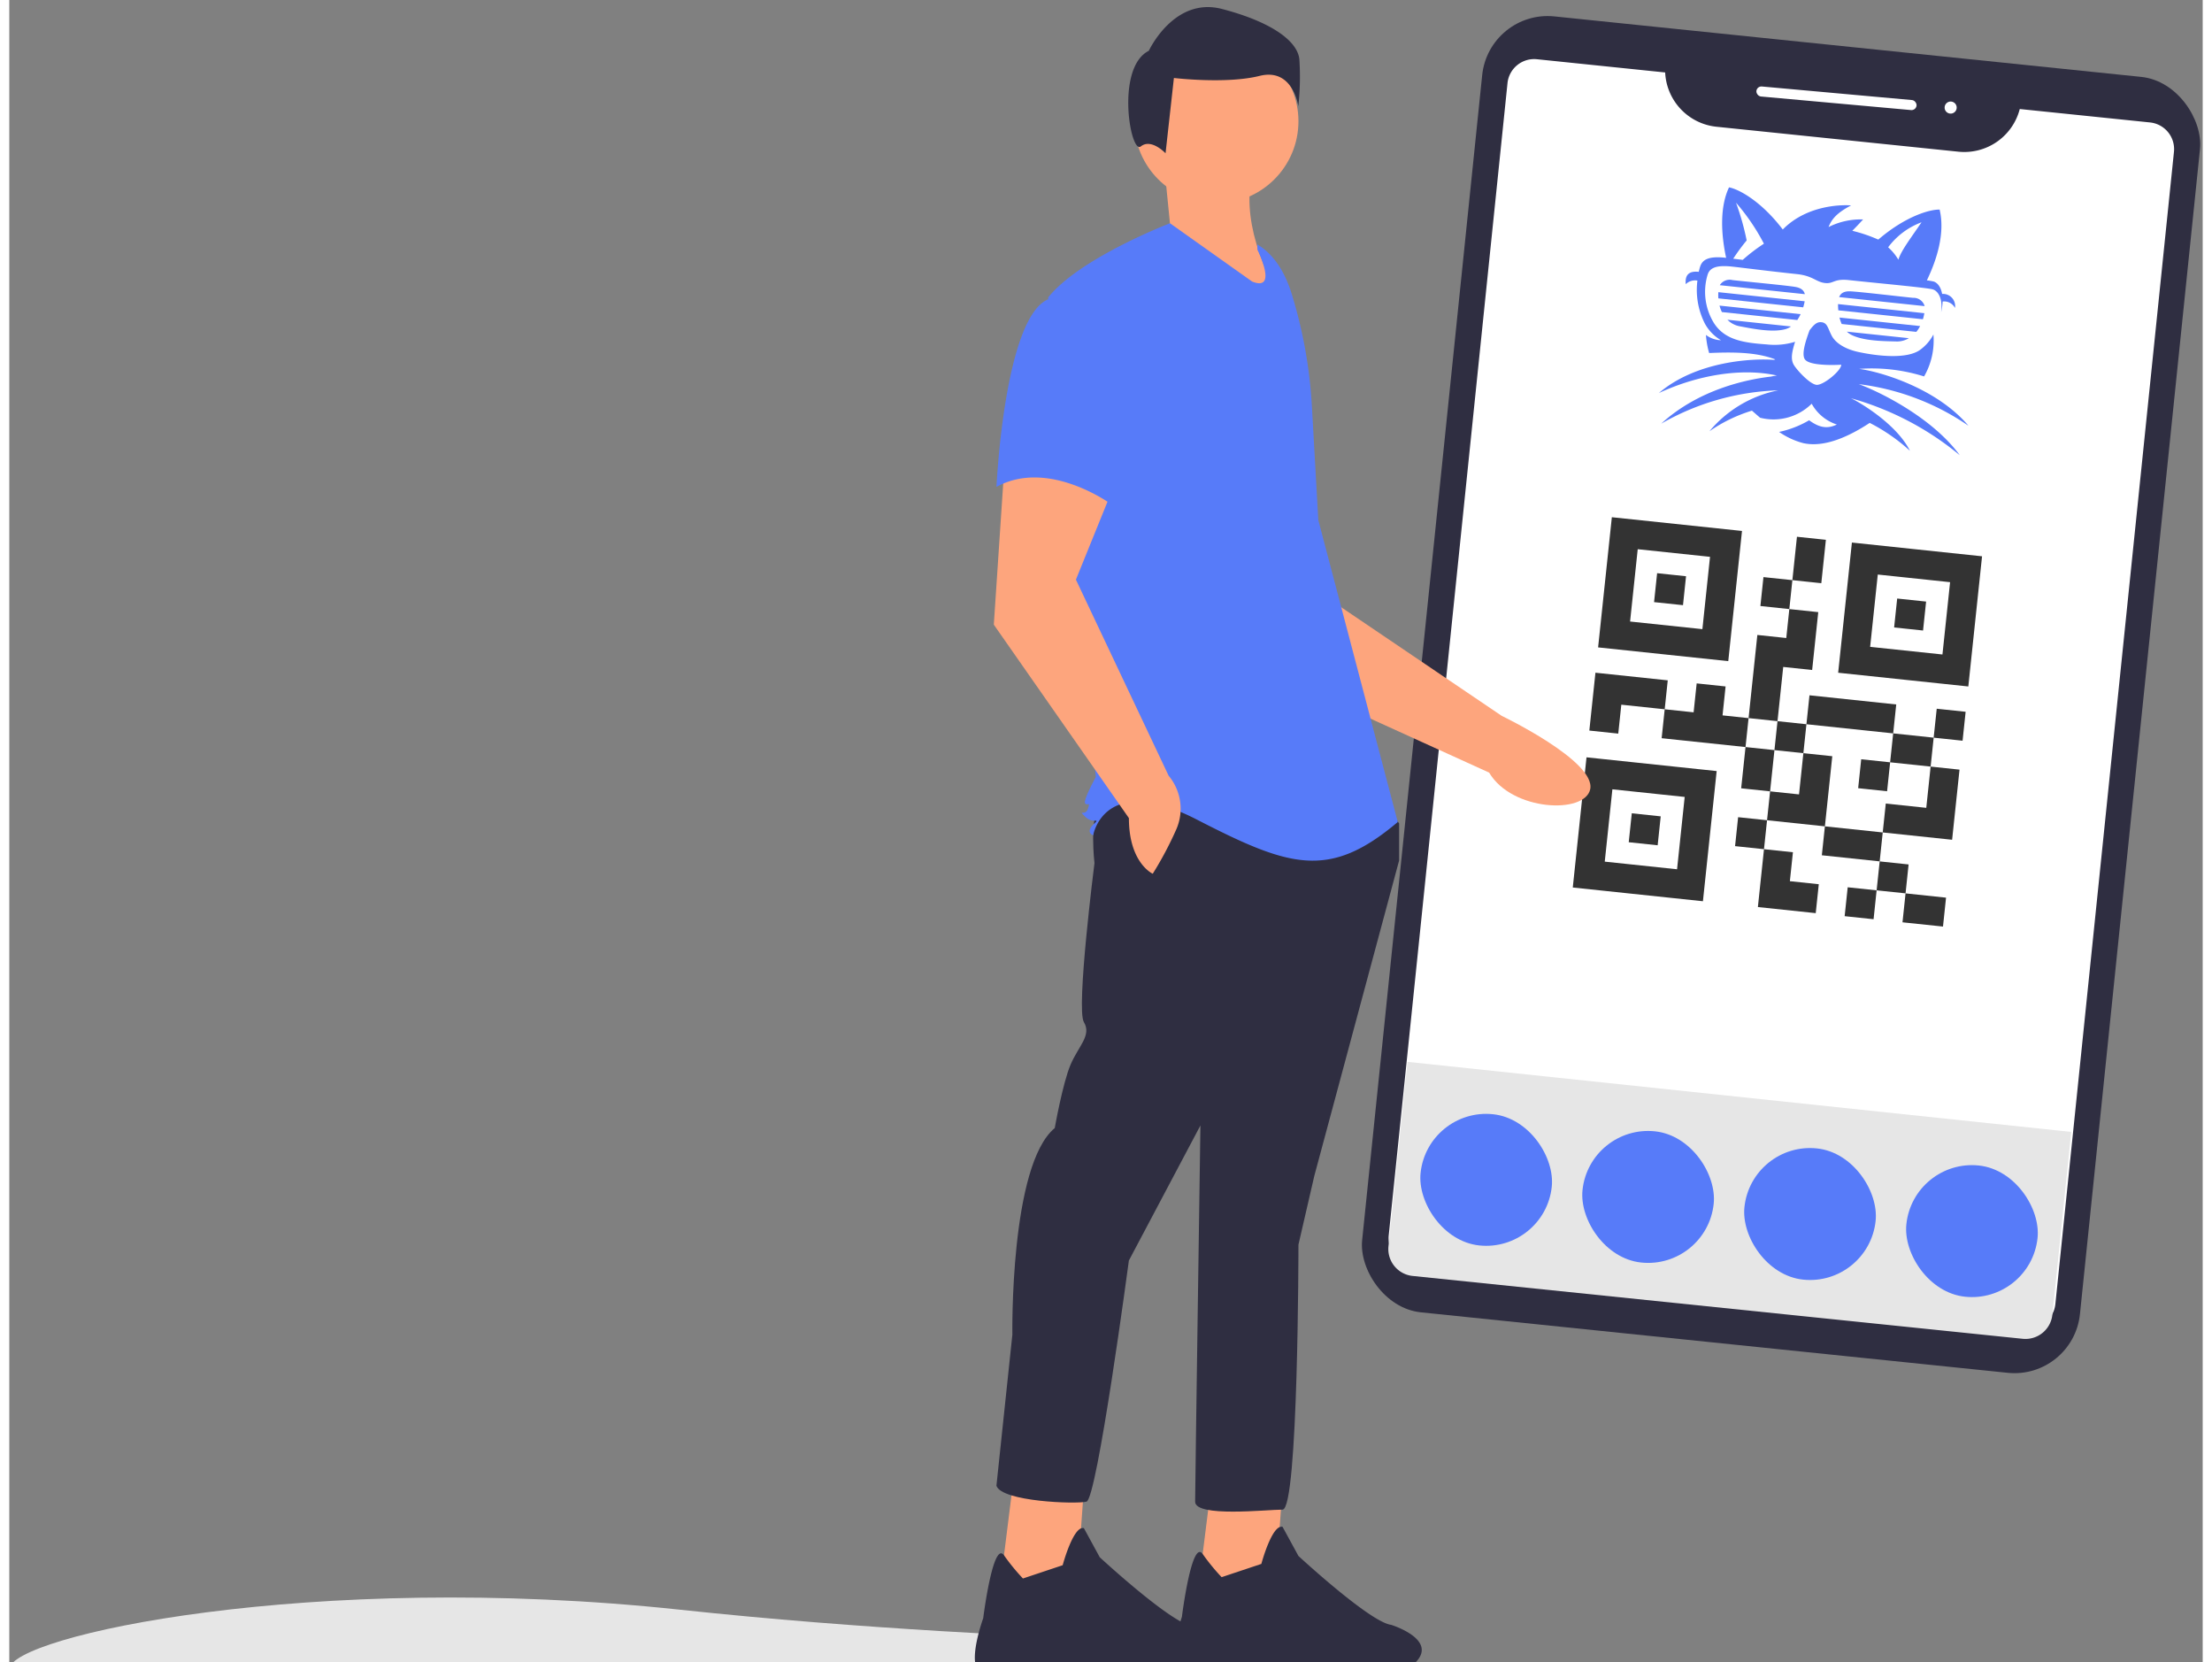 <svg xmlns="http://www.w3.org/2000/svg" width="228.533" height="171.695" viewBox="0 0 333.423 252.622"><rect x="0" y="0" width="333.423" height="252.622" fill="#808080" stroke="none"/><defs><style>.a{fill:none;}.b{fill:#2f2e41;}.c{fill:#fff;}.d{fill:#e6e6e6;}.e{fill:#577bf9;}.f{fill:#333;}.g{fill:#fda57d;}</style></defs><g transform="translate(107.4 -687.451)"><g transform="matrix(0.995, 0.105, -0.105, 0.995, -1899.394, -497.071)"><path class="a" d="M442.22,351" transform="translate(1708.435 678.814)"/><rect class="b" width="109.636" height="197.893" rx="10" transform="translate(2129.124 967.268) rotate(-0.14)"/><path class="c" d="M538.073,303.021a4.075,4.075,0,0,1-4.059,4.088l-93.68.227a4.075,4.075,0,0,1-4.081-4.067l-.064-27.526-.358-148.42a4.075,4.075,0,0,1,4.059-4.088l19.593-.046a8.7,8.7,0,0,0,8.572,7.382l37.019-.089a8.7,8.7,0,0,0,8.569-7.424l19.9-.049a4.075,4.075,0,0,1,4.081,4.067l.383,148.667Z" transform="translate(1697.27 850.756)"/><path class="d" d="M538.464,648.851a4.112,4.112,0,0,1-4.043,4.175l-93.294.232a4.11,4.11,0,0,1-4.064-4.152L437,621H538.4Z" transform="translate(1696.595 506.514)"/><rect class="c" width="24.432" height="1.528" rx="0.764" transform="translate(2170.822 974.534) rotate(-0.86)"/><circle class="c" cx="0.918" cy="0.918" r="0.918" transform="translate(2199.517 973.794) rotate(-0.86)"/><g transform="translate(2137.342 1134.061)"><rect class="e" width="20.041" height="20.041" rx="10.021"/><rect class="e" width="20.041" height="20.041" rx="10.021" transform="translate(24.739)"/><rect class="e" width="20.041" height="20.041" rx="10.021" transform="translate(49.477)"/><rect class="e" width="20.041" height="20.041" rx="10.021" transform="translate(74.216)"/></g><g transform="translate(2160.899 990.289)"><g transform="translate(0)"><path class="e" d="M-271.69-11.768a37.355,37.355,0,0,1,17.234,4.534c-5.376-5.154-14.128-6.762-17.413-6.846l.025-.007a26.481,26.481,0,0,1,9.9.111,10.924,10.924,0,0,0,.74-6.485,6.753,6.753,0,0,1-1.832,2.589c-1.795,1.511-5.88,1.6-9.194,1.253-2.18-.231-3.656-1.045-4.316-2.028-.747-1.112-.857-1.962-1.9-1.879-.679.054-1.079.672-1.539,1.4-.308,1.252-.947,3.752-.212,4.5.968.992,5.543.2,5.543.2.112.9-2.364,3.4-3.4,3.433s-3.434-2.089-3.86-2.8c-.5-.828-.363-1.916-.074-3.361a10.632,10.632,0,0,1-4.263.851c-3.5.119-6.452.008-8.359-2.467a9.028,9.028,0,0,1-1.657-7.157c.222-1.006,1.095-1.58,3.5-1.58,1.3,0,5.647.1,9.982.1,2.423,0,3,.884,4.37.9,1.333.013,1.251-.823,3.52-.823.485,0,.912,0,1.266,0,3.909,0,10.57-.089,11.571.06.9.134,1.745,1.308,1.658,3.342,0-.014.005-.03.007-.044a8.011,8.011,0,0,0,.054-1.616,1.859,1.859,0,0,1,1.97.77,1.835,1.835,0,0,0-2.166-1.908c-.306-1.044-.9-1.647-1.513-1.746a9.968,9.968,0,0,0-1.007-.063c1.143-3.2,2.036-7.368.8-10.894-1.594.137-5.148,1.64-8.792,5.512a22.939,22.939,0,0,0-4.067-.916c.326-.4.806-1.011,1.452-1.885a10.854,10.854,0,0,0-5.1,1.7c.351-1.243,1.008-2.265,3.064-3.626-.779,0-6.489.373-9.941,4.725-3.645-3.872-7.2-5.375-8.792-5.512-1.108,3.155-.452,7.224.686,10.693h-.155c-2.5,0-3.4.637-3.634,1.753-.049.236-.09.5-.122.8-1.912-.011-1.948,1.138-1.775,2.075a2.039,2.039,0,0,1,1.709-.731,11.277,11.277,0,0,0,1.837,6.414,6.574,6.574,0,0,0,2.685,2.221,4.021,4.021,0,0,1-2.366-.56,13.254,13.254,0,0,0,.77,2.681c3.284-.487,7.012-.935,10.085-.092a1.071,1.071,0,0,1-.19.094c-3.226.088-11.684,1.4-16.852,6.844,5.648-3.376,12.159-5.154,17.564-4.528-.277.062-.577.151-.89.256-3.459.775-10.646,3.008-15.832,8.86a38.14,38.14,0,0,1,17.15-6.9,18.255,18.255,0,0,0-9.741,7.278,23.212,23.212,0,0,1,6.091-3.79c.156.108,1.193.838,1.344.939a8.241,8.241,0,0,0,7.574-2.939,6.753,6.753,0,0,0,4.132,2.741c-1.432.9-2.7.7-4.255-.2a15.175,15.175,0,0,1-4.353,2.239A11.456,11.456,0,0,0-279.1-1.97a7.3,7.3,0,0,0,1.572-.01c1.15-.134,3.862-.624,8.107-4.111A27.723,27.723,0,0,1-262.9-2.522c-2.569-4.028-9.008-6.794-9.787-7A44.8,44.8,0,0,1-255.3-2.647C-260.091-7.93-268.527-10.991-271.69-11.768Zm6.9-25.456c-1.154,2.2-2.645,4.585-2.9,6.024a7.963,7.963,0,0,0-1.745-1.712A11.2,11.2,0,0,1-264.785-37.224Zm-23.475,5.752a26.144,26.144,0,0,0-2.937,2.777l-1.459-.023a30.771,30.771,0,0,1,1.741-2.975,38.864,38.864,0,0,0-2.212-5.531A32.013,32.013,0,0,1-288.26-31.472Z" transform="translate(301.766 39.423)"/></g><g transform="translate(7.392 13.727)"><g transform="translate(0 0.208)"><g transform="translate(0 2.061)"><path class="e" d="M69.157,49.517a7.066,7.066,0,0,0,.1.939H82.22a8.2,8.2,0,0,0,.128-.939Z" transform="translate(-69.157 -49.517)"/></g><g transform="translate(0.393 4.073)"><path class="e" d="M69.9,53.327a5.049,5.049,0,0,0,.465.939H81.879a5.994,5.994,0,0,0,.409-.939Z" transform="translate(-69.902 -53.327)"/></g><g transform="translate(1.811 6.084)"><path class="e" d="M72.587,57.137a3.5,3.5,0,0,0,1.884.784c1.694.13,5.079.515,7.08-.309a2.753,2.753,0,0,0,.754-.475Z" transform="translate(-72.587 -57.137)"/></g><g transform="translate(0.103)"><path class="e" d="M82.349,46.6c-.176-.51-.608-.882-1.556-.944-1.407-.092-8.514-.008-9.6-.03a1.774,1.774,0,0,0-1.838.974Z" transform="translate(-69.353 -45.614)"/></g></g><g transform="translate(18.277 0)"><g transform="translate(0.437 4.173)"><path class="e" d="M104.6,53.124a5.765,5.765,0,0,0,.432.939h11.4a5.082,5.082,0,0,0,.487-.939Z" transform="translate(-104.602 -53.124)"/></g><g transform="translate(0 2.162)"><path class="e" d="M103.774,49.314a8.355,8.355,0,0,0,.139.939h12.923a6.983,6.983,0,0,0,.119-.939Z" transform="translate(-103.774 -49.314)"/></g><g transform="translate(0.053)"><path class="e" d="M116.935,46.309a1.737,1.737,0,0,0-1.87-1.068c-1.088.021-8.2-.071-9.6.02-1.012.065-1.436.485-1.589,1.048Z" transform="translate(-103.874 -45.22)"/></g><g transform="translate(1.774 6.185)"><path class="e" d="M107.134,56.934a2.746,2.746,0,0,0,.63.372c2,.827,5.386.445,7.08.316a3.465,3.465,0,0,0,1.758-.688Z" transform="translate(-107.134 -56.934)"/></g></g></g></g><path class="f" d="M28.28,6.628v4.419H23.861V6.628Zm-4.419,25.96v6.3H28.28v-6.3ZM37.117,56.559V52.141H32.7V47.722H28.28v8.837ZM45.954,23.75H32.7v4.419H45.954Zm0,8.837h6.186V28.169H45.954Zm0,6.3V43.3h10.6V32.588H52.141v6.3ZM32.7,0H28.28V6.628H32.7ZM28.28,19.884H32.7V11.047H28.28v4.419H23.861v12.7H28.28ZM0,23.75v8.837H4.419V28.169h6.628V23.75Zm32.7,8.837V28.169H28.28v4.419Zm8.837,4.419h4.419V32.588H41.536Zm10.6-8.837h4.419V23.75H52.141ZM37.117,32.588H32.7v6.3H28.28V43.3h8.837ZM23.861,47.722H28.28V43.3H23.861ZM37.117,43.3v4.419h8.837V43.3Zm13.256,8.837V47.722H45.954v4.419Zm6.186,4.419V52.141H50.373v4.419Zm-15.024,0h4.419V52.141H41.536ZM19.884,28.169V23.75H15.465v4.419H11.047v4.419H23.861V28.169Zm0-8.285H0V0H19.884ZM15.465,4.419H4.419V15.465H15.465ZM12.151,7.733H7.733v4.419h4.419ZM56.559,0V19.884H36.675V0ZM52.141,4.419H41.094V15.465H52.141ZM48.827,7.733H44.408v4.419h4.419ZM0,36.675H19.884V56.559H0ZM4.419,52.141H15.465V41.094H4.419Zm3.314-3.314h4.419V44.408H7.733Zm0,0" transform="translate(2155.787 1041.981)"/></g><g transform="translate(-2745 -1040)"><path class="d" d="M370.991,744.641c0,4.992-45.7,5.524-101.946,9.04-56.193,3.512-101.946-4.047-101.946-9.04s45.963-15.038,101.946-9.04C325.291,741.628,370.991,739.648,370.991,744.641Z" transform="translate(2470.501 1236.493)"/><path class="g" d="M528.288,405.037l10.917,21.613,32.643,14.84c3.486,5.891,14.563,6.342,15.369,2.532.9-4.274-13.452-11.153-13.452-11.153l-27.3-18.468-2.389-15.9Z" transform="translate(2290.7 1403.378)"/><path class="g" d="M361.757,575.559l-2.013,16.107,11.678.805,1.208-16.912Z" transform="translate(2458.519 1377.898)"/><path class="b" d="M526.811,719.987a31.632,31.632,0,0,1-2.882-3.524c-1.674-2.316-3.158,9.564-3.158,9.564s-1.611,4.832-1.208,7.248,9.664,2.416,11.275,2.013,9.664,0,9.664,0h12.08c10.469-4.832,0-8.053,0-8.053-3.221-.4-14.094-10.47-14.094-10.47l-2.416-4.429c-1.611-.4-3.221,5.637-3.221,5.637Z" transform="translate(2295.076 1247.161)"/><path class="g" d="M301.621,575.96l-2.014,16.107,11.678.805,1.208-16.912Z" transform="translate(2488.455 1377.698)"/><path class="b" d="M466.674,720.388a31.59,31.59,0,0,1-2.881-3.524c-1.674-2.316-3.159,9.564-3.159,9.564s-1.611,4.429-1.208,6.845,9.664,2.416,11.275,2.014,9.664.4,9.664.4h12.08c10.469-4.832,0-8.054,0-8.054-3.221-.4-14.094-10.469-14.094-10.469l-2.416-4.429c-1.611-.4-3.221,5.637-3.221,5.637Z" transform="translate(2325.012 1246.961)"/><path class="b" d="M481.609,492.972c-1.611,2.013-.805,8.859-.805,8.859s-2.819,22.147-1.611,24.161-.805,3.624-2.013,6.443-2.416,9.664-2.416,9.664c-6.845,5.637-6.443,31.408-6.443,31.408L465.9,596.459c.805,2.416,12.08,2.819,13.691,2.416s6.443-36.643,6.443-36.643L496.911,541.7s-.805,54.764-.805,57.18,10.872,1.208,13.288,1.208,2.416-40.267,2.416-40.267l2.416-10.47,12.886-47.918v-5.637l-2.013-2.819S483.22,490.959,481.609,492.972Z" transform="translate(2321.755 1356.797)"/><circle class="g" cx="12.483" cy="12.483" r="12.483" transform="translate(2808.599 1733.396)"/><path class="g" d="M528.519,298.615c-2.53,5.634-1.032,13.5,4.027,22.147L512.009,311.1l3.221-2.819-.805-8.053Z" transform="translate(2298.804 1453.103)"/><path class="e" d="M513.352,321.081c2.689,1.6,4.3,4.536,5.221,7.525a71.307,71.307,0,0,1,3.065,17.039l.975,17.313,12.08,45.9c-10.469,8.859-16.51,6.845-30.6-.4s-15.7,2.416-15.7,2.416-1.208-.4,0-1.611,0,0-1.208-1.208,0,0,.4-1.208,0-.4-.4-.805,1.611-4.027,1.611-4.027l-3.221-30.2-4.027-42.683c4.832-6.04,18.523-11.275,18.523-11.275l12.483,8.859c4.027,1.611.805-4.832.805-4.832Z" transform="translate(2313.971 1443.523)"/><path class="g" d="M466.714,391.226l-1.611,24.16,20.536,29.4c0,6.845,3.624,8.456,3.624,8.456a53.222,53.222,0,0,0,3.624-6.845,7.816,7.816,0,0,0-1.208-8.053l-14.094-29.8,6.04-14.9Z" transform="translate(2322.154 1407.001)"/><path class="e" d="M473.959,339.888c-6.846,2.416-8.053,28.59-8.053,28.59,8.053-4.429,17.718,2.819,17.718,2.819s2.013-6.845,4.429-15.7a15.389,15.389,0,0,0-3.221-14.5S480.8,337.472,473.959,339.888Z" transform="translate(2321.755 1432.971)"/><path class="b" d="M507.71,273.615c1.589-1.271,3.757,1.04,3.757,1.04l1.271-11.442s7.946.953,13.031-.318,5.88,4.609,5.88,4.609a40.777,40.777,0,0,0,.159-7.151c-.318-2.86-4.449-5.721-11.759-7.628s-11.124,6.357-11.124,6.357C503.839,261.624,506.121,274.887,507.71,273.615Z" transform="translate(2301.896 1476.089)"/></g></g></svg>